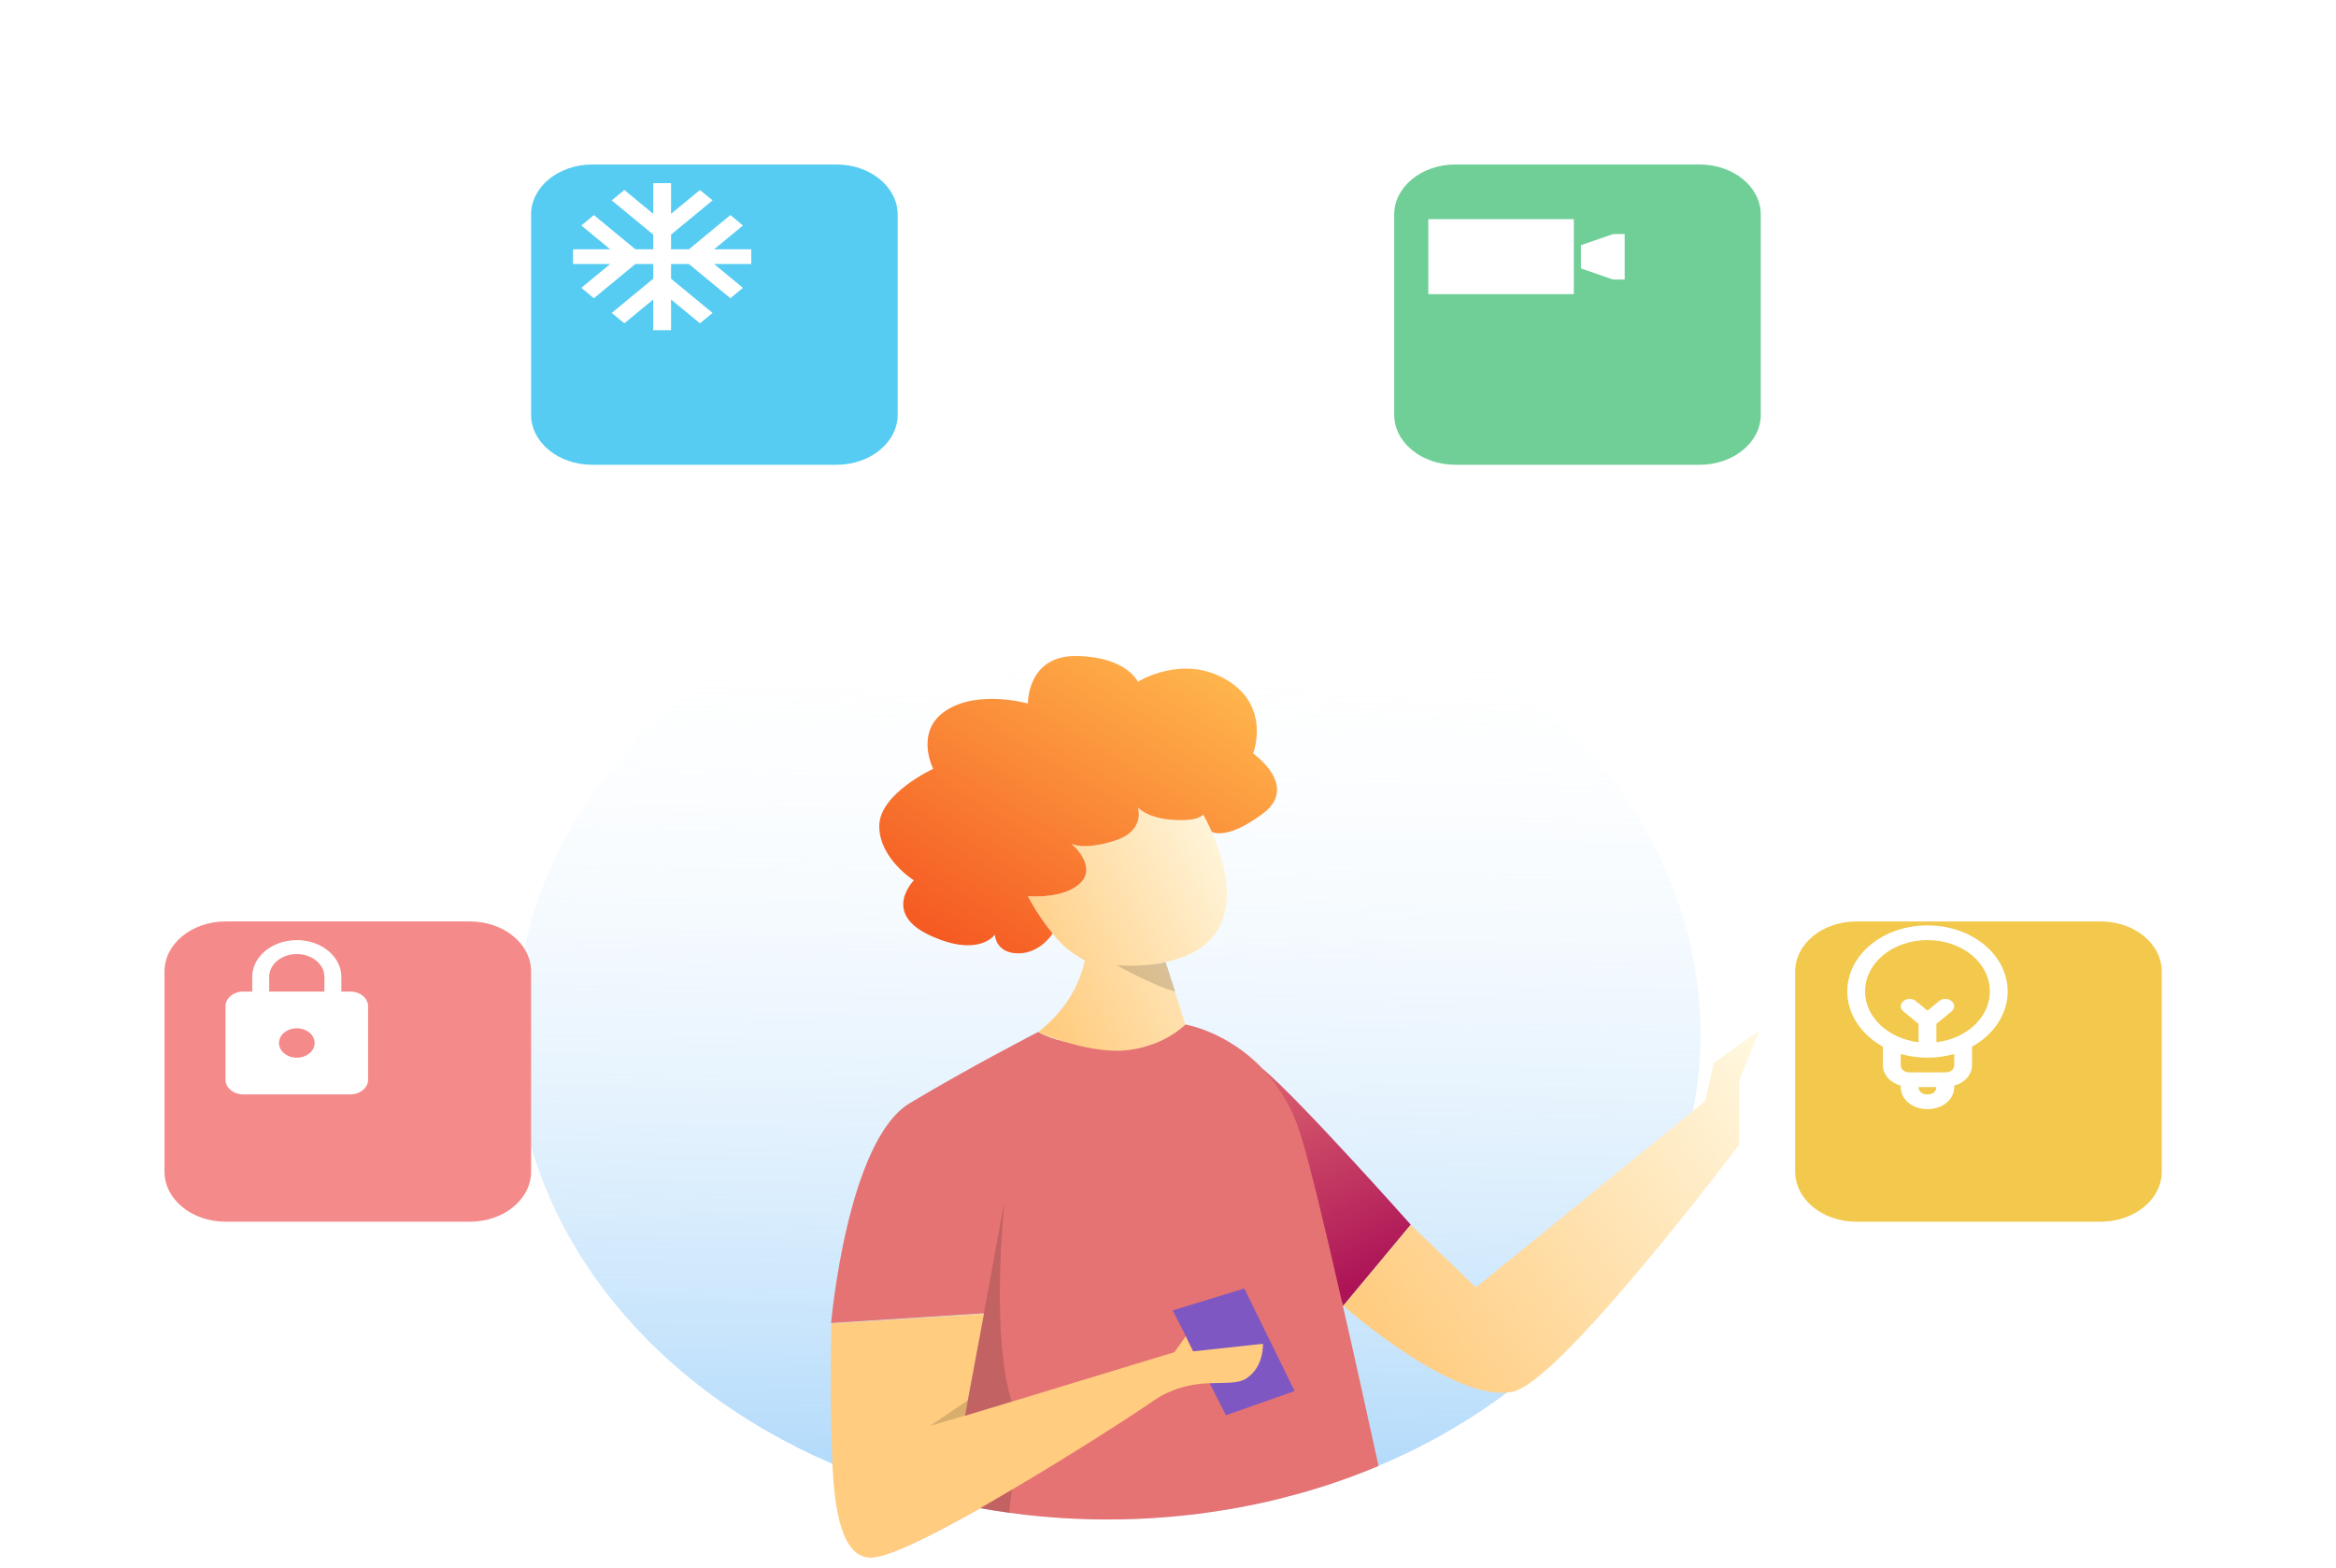 <svg width="213" height="143" viewBox="0 0 213 143" fill="none" xmlns="http://www.w3.org/2000/svg">
<path d="M155.049 94.267C155.056 100.421 153.492 106.507 150.46 112.137C147.427 117.766 142.992 122.815 137.438 126.959C135.894 128.112 134.27 129.193 132.574 130.195C130.398 131.481 128.108 132.631 125.722 133.636H125.697C125.188 133.855 124.671 134.063 124.15 134.264C123.913 134.36 123.679 134.449 123.437 134.537C121.929 135.104 120.381 135.613 118.794 136.063C117.544 136.405 116.26 136.746 114.963 137.026C107.486 138.655 99.67 138.957 92.038 137.91C91.134 137.787 90.242 137.647 89.354 137.487L88.604 137.347C86.339 136.914 84.111 136.359 81.935 135.688C80.67 135.299 79.431 134.872 78.217 134.408C77.746 134.227 77.275 134.042 76.812 133.851C76.495 133.721 76.183 133.588 75.87 133.455C67.389 129.807 60.244 124.379 55.167 117.725C50.09 111.072 47.263 103.433 46.975 95.591C46.688 87.749 48.951 79.985 53.532 73.094C58.113 66.204 64.848 60.434 73.046 56.376C81.245 52.319 90.614 50.118 100.192 50.001C109.77 49.884 119.215 51.853 127.558 55.709C135.901 59.564 142.844 65.166 147.674 71.941C152.505 78.717 155.05 86.422 155.049 94.267Z" fill="url(#paint0_linear_1_648)"/>
<path d="M115.163 97.47C118.606 100.372 128.635 111.665 128.635 111.665L122.475 119.062L116.935 104.366L115.163 97.47Z" fill="url(#paint1_linear_1_648)"/>
<path d="M125.697 133.66C125.188 133.878 124.671 134.087 124.15 134.288C123.913 134.384 123.679 134.472 123.437 134.561C121.928 135.128 120.381 135.637 118.794 136.087C117.544 136.429 116.26 136.77 114.963 137.05C107.486 138.679 99.67 138.98 92.038 137.934C91.134 137.811 90.242 137.671 89.354 137.511C86.103 139.347 83.102 140.901 81.114 141.607L81.276 140.471L81.951 135.715L83.514 124.651L89.708 119.745L75.782 120.629C75.782 120.629 77.245 104.004 82.956 100.583C88.666 97.162 94.656 94.097 94.656 94.097C95.371 94.483 96.158 94.77 96.986 94.947V94.947C98.967 95.395 101.025 95.567 103.076 95.456C105.518 95.363 107.961 93.503 108.078 93.407C108.078 93.407 111.912 94.032 115.163 97.483C116.785 99.26 117.949 101.288 118.586 103.444C119.386 105.967 120.807 111.859 122.424 118.977C123.483 123.558 124.596 128.638 125.697 133.66Z" fill="url(#paint2_linear_1_648)"/>
<path d="M128.635 111.678L134.579 117.383L155.482 100.389L156.274 96.91L160.443 93.943L158.588 98.467V104.359C158.588 104.359 142.465 125.764 138.022 126.866C132.824 128.16 122.483 119.056 122.483 119.056L128.635 111.678Z" fill="url(#paint3_linear_1_648)"/>
<path d="M106.935 119.479L111.783 129.038L118.048 126.832L113.455 117.478L106.935 119.479Z" fill="#7E57C2"/>
<path d="M113.688 125.655C112.909 126.18 111.746 126.057 110.303 126.119C108.366 126.161 106.507 126.757 105.051 127.805C103.113 129.14 97.695 132.632 92.276 135.821C91.292 136.398 90.309 136.968 89.358 137.528C86.107 139.365 83.106 140.918 81.118 141.625C80.595 141.837 80.031 141.972 79.45 142.024C76.666 142.082 76.07 137.303 75.899 133.489C75.845 132.223 75.832 131.065 75.803 130.229C75.687 126.884 75.803 120.67 75.803 120.67L89.729 119.783L88.254 127.682L87.995 129.079V129.089L92.163 127.826L92.293 127.788L107.09 123.285L108.111 121.841L108.761 123.207H108.824L115.159 122.524C115.159 122.524 115.268 124.593 113.688 125.655Z" fill="url(#paint4_linear_1_648)"/>
<path d="M110.491 75.833C110.128 75.02 109.816 74.467 109.724 74.303V74.262C109.724 74.262 109.403 74.911 106.985 74.754C104.568 74.597 103.768 73.614 103.768 73.614C103.768 73.614 104.526 75.744 101.646 76.656C98.874 77.536 97.782 76.966 97.707 76.925C97.853 77.055 100.02 78.953 98.582 80.459C97.094 82.019 93.747 81.711 93.747 81.711V81.732C94.168 82.513 94.64 83.275 95.16 84.016C95.435 84.405 95.706 84.763 95.994 85.098V85.122C96.732 86.105 97.729 86.942 98.912 87.57C98.392 90.068 96.899 92.361 94.656 94.107V94.107C95.41 94.43 96.189 94.713 96.986 94.957C98.541 95.439 100.629 95.916 102.492 95.783C104.651 95.594 106.646 94.752 108.086 93.421L107.131 90.42L106.273 87.716C114.034 86.095 111.9 79.042 110.491 75.833ZM105.839 87.815L105.977 87.788L106.198 87.737C105.876 87.851 105.537 87.927 105.189 87.962C105.368 87.925 105.552 87.884 105.743 87.836L105.839 87.815Z" fill="url(#paint5_linear_1_648)"/>
<path d="M115.163 74.174C111.962 76.584 110.578 75.904 110.491 75.84V75.833C110.128 75.02 109.816 74.467 109.728 74.303L109.707 74.262C109.707 74.262 109.382 74.911 106.965 74.754C104.547 74.597 103.751 73.614 103.751 73.614C103.751 73.614 104.51 75.744 101.629 76.656C98.853 77.536 97.761 76.966 97.69 76.925C97.836 77.052 100.004 78.95 98.566 80.455C97.078 82.015 93.731 81.711 93.731 81.711V81.728C94.152 82.511 94.623 83.274 95.144 84.016C95.421 84.403 95.699 84.763 95.977 85.098V85.122C95.977 85.122 94.835 86.962 92.797 86.924C90.759 86.887 90.713 85.217 90.713 85.217C90.713 85.217 89.271 87.348 84.815 85.296C80.359 83.244 83.331 80.271 83.331 80.271C83.331 80.271 80.171 78.291 80.171 75.324C80.171 72.357 85.09 70.101 85.09 70.101C85.09 70.101 83.331 66.656 86.299 64.758C89.266 62.86 93.727 64.147 93.727 64.147C93.727 64.147 93.639 59.74 98.182 59.812C102.726 59.883 103.755 62.16 103.755 62.16C103.755 62.16 107.84 59.573 111.883 62.01C115.926 64.448 114.263 68.698 114.263 68.698C114.263 68.698 118.502 71.664 115.163 74.174Z" fill="url(#paint6_linear_1_648)"/>
<path opacity="0.15" d="M107.165 90.41C105.227 89.908 101.779 87.993 101.779 87.993C103.14 88.111 104.514 88.051 105.852 87.815L105.989 87.788L106.256 87.723H106.294L107.165 90.41Z" fill="black"/>
<path opacity="0.15" d="M91.588 109.534L89.708 119.776L88.233 127.676L84.798 130.014L92.272 127.792C92.272 127.792 90.334 123.258 91.588 109.534Z" fill="black"/>
<path opacity="0.15" d="M89.346 137.511C90.234 137.671 91.126 137.811 92.03 137.934C92.076 137.234 92.159 136.528 92.276 135.821L89.346 137.511Z" fill="black"/>
<g filter="url(#filter0_d_1_648)">
<path d="M71.281 10H48.993C45.918 10 43.425 12.042 43.425 14.561V32.815C43.425 35.334 45.918 37.376 48.993 37.376H71.281C74.356 37.376 76.85 35.334 76.85 32.815V14.561C76.85 12.042 74.356 10 71.281 10Z" fill="#56CCF2"/>
</g>
<g clip-path="url(#clip0_1_648)">
<path d="M68.5 22.731H65.112L67.744 20.56L66.599 19.608L62.812 22.731H61.188V21.391L64.974 18.268L63.82 17.324L61.188 19.495V16.7H59.562V19.495L56.93 17.324L55.776 18.268L59.562 21.391V22.731H57.938L54.151 19.608L53.006 20.56L55.638 22.731H52.25V24.071H55.638L53.006 26.242L54.151 27.193L57.938 24.071H59.562V25.411L55.776 28.534L56.93 29.478L59.562 27.307V30.102H61.188V27.307L63.82 29.478L64.974 28.534L61.188 25.411V24.071H62.812L66.599 27.193L67.744 26.242L65.112 24.071H68.5V22.731Z" fill="white"/>
</g>
<g filter="url(#filter1_d_1_648)">
<path d="M186.544 79.015H164.256C161.181 79.015 158.688 81.057 158.688 83.576V101.83C158.688 104.349 161.181 106.391 164.256 106.391H186.544C189.619 106.391 192.112 104.349 192.112 101.83V83.576C192.112 81.057 189.619 79.015 186.544 79.015Z" fill="#F2C94C"/>
</g>
<path d="M183.062 90.406C183.062 87.056 179.812 84.376 175.75 84.376C171.687 84.376 168.438 87.056 168.438 90.406C168.438 92.483 169.737 94.359 171.687 95.431V97.107C171.687 97.978 172.337 98.715 173.312 98.983V99.117C173.312 100.256 174.369 101.127 175.75 101.127C177.131 101.127 178.187 100.256 178.187 99.117V98.983C179.162 98.715 179.812 97.978 179.812 97.107V95.431C181.762 94.359 183.062 92.483 183.062 90.406ZM170.062 90.406C170.062 87.793 172.581 85.716 175.75 85.716C178.919 85.716 181.437 87.793 181.437 90.406C181.437 92.751 179.325 94.694 176.562 95.029V93.354L177.944 92.215C178.269 91.947 178.269 91.545 177.944 91.277C177.619 91.009 177.131 91.009 176.806 91.277L175.75 92.148L174.694 91.277C174.369 91.009 173.881 91.009 173.556 91.277C173.231 91.545 173.231 91.947 173.556 92.215L174.937 93.354V95.029C172.175 94.694 170.062 92.751 170.062 90.406ZM175.75 99.787C175.262 99.787 174.937 99.519 174.937 99.117H176.562C176.562 99.519 176.237 99.787 175.75 99.787ZM178.187 97.107C178.187 97.509 177.862 97.777 177.375 97.777H174.125C173.637 97.777 173.312 97.509 173.312 97.107V96.102C174.044 96.302 174.856 96.436 175.75 96.436C176.644 96.436 177.456 96.302 178.187 96.102V97.107Z" fill="white"/>
<g filter="url(#filter2_d_1_648)">
<path d="M37.856 79.015H15.569C12.493 79.015 10 81.057 10 83.576V101.83C10 104.349 12.493 106.391 15.569 106.391H37.856C40.931 106.391 43.425 104.349 43.425 101.83V83.576C43.425 81.057 40.931 79.015 37.856 79.015Z" fill="#F58A8A"/>
</g>
<g clip-path="url(#clip1_1_648)">
<path d="M31.938 90.406H31.125V89.066C31.125 87.217 29.305 85.716 27.062 85.716C24.82 85.716 23 87.217 23 89.066V90.406H22.188C21.294 90.406 20.562 91.009 20.562 91.746V98.447C20.562 99.184 21.294 99.787 22.188 99.787H31.938C32.831 99.787 33.562 99.184 33.562 98.447V91.746C33.562 91.009 32.831 90.406 31.938 90.406ZM27.062 96.436C26.169 96.436 25.438 95.834 25.438 95.096C25.438 94.359 26.169 93.756 27.062 93.756C27.956 93.756 28.688 94.359 28.688 95.096C28.688 95.834 27.956 96.436 27.062 96.436ZM29.581 90.406H24.544V89.066C24.544 87.92 25.673 86.989 27.062 86.989C28.452 86.989 29.581 87.92 29.581 89.066V90.406Z" fill="white"/>
</g>
<g filter="url(#filter3_d_1_648)">
<path d="M149.981 10H127.694C124.618 10 122.125 12.042 122.125 14.561V32.815C122.125 35.334 124.618 37.376 127.694 37.376H149.981C153.057 37.376 155.55 35.334 155.55 32.815V14.561C155.55 12.042 153.057 10 149.981 10Z" fill="#6FCF97"/>
</g>
<path d="M143.503 19.981H130.234V26.82H143.503V19.981Z" fill="white"/>
<path d="M147.079 21.342L144.15 22.358V24.473L147.079 25.488H148.141V21.342H147.079Z" fill="white"/>
<defs>
<filter id="filter0_d_1_648" x="33.425" y="0" width="63.425" height="57.376" filterUnits="userSpaceOnUse" color-interpolation-filters="sRGB">
<feFlood flood-opacity="0" result="BackgroundImageFix"/>
<feColorMatrix in="SourceAlpha" type="matrix" values="0 0 0 0 0 0 0 0 0 0 0 0 0 0 0 0 0 0 127 0" result="hardAlpha"/>
<feOffset dx="5" dy="5"/>
<feGaussianBlur stdDeviation="7.5"/>
<feColorMatrix type="matrix" values="0 0 0 0 0 0 0 0 0 0 0 0 0 0 0 0 0 0 0.15 0"/>
<feBlend mode="normal" in2="BackgroundImageFix" result="effect1_dropShadow_1_648"/>
<feBlend mode="normal" in="SourceGraphic" in2="effect1_dropShadow_1_648" result="shape"/>
</filter>
<filter id="filter1_d_1_648" x="148.688" y="69.015" width="63.425" height="57.376" filterUnits="userSpaceOnUse" color-interpolation-filters="sRGB">
<feFlood flood-opacity="0" result="BackgroundImageFix"/>
<feColorMatrix in="SourceAlpha" type="matrix" values="0 0 0 0 0 0 0 0 0 0 0 0 0 0 0 0 0 0 127 0" result="hardAlpha"/>
<feOffset dx="5" dy="5"/>
<feGaussianBlur stdDeviation="7.5"/>
<feColorMatrix type="matrix" values="0 0 0 0 0 0 0 0 0 0 0 0 0 0 0 0 0 0 0.15 0"/>
<feBlend mode="normal" in2="BackgroundImageFix" result="effect1_dropShadow_1_648"/>
<feBlend mode="normal" in="SourceGraphic" in2="effect1_dropShadow_1_648" result="shape"/>
</filter>
<filter id="filter2_d_1_648" x="0" y="69.015" width="63.425" height="57.376" filterUnits="userSpaceOnUse" color-interpolation-filters="sRGB">
<feFlood flood-opacity="0" result="BackgroundImageFix"/>
<feColorMatrix in="SourceAlpha" type="matrix" values="0 0 0 0 0 0 0 0 0 0 0 0 0 0 0 0 0 0 127 0" result="hardAlpha"/>
<feOffset dx="5" dy="5"/>
<feGaussianBlur stdDeviation="7.5"/>
<feColorMatrix type="matrix" values="0 0 0 0 0 0 0 0 0 0 0 0 0 0 0 0 0 0 0.15 0"/>
<feBlend mode="normal" in2="BackgroundImageFix" result="effect1_dropShadow_1_648"/>
<feBlend mode="normal" in="SourceGraphic" in2="effect1_dropShadow_1_648" result="shape"/>
</filter>
<filter id="filter3_d_1_648" x="112.125" y="0" width="63.425" height="57.376" filterUnits="userSpaceOnUse" color-interpolation-filters="sRGB">
<feFlood flood-opacity="0" result="BackgroundImageFix"/>
<feColorMatrix in="SourceAlpha" type="matrix" values="0 0 0 0 0 0 0 0 0 0 0 0 0 0 0 0 0 0 127 0" result="hardAlpha"/>
<feOffset dx="5" dy="5"/>
<feGaussianBlur stdDeviation="7.5"/>
<feColorMatrix type="matrix" values="0 0 0 0 0 0 0 0 0 0 0 0 0 0 0 0 0 0 0.15 0"/>
<feBlend mode="normal" in2="BackgroundImageFix" result="effect1_dropShadow_1_648"/>
<feBlend mode="normal" in="SourceGraphic" in2="effect1_dropShadow_1_648" result="shape"/>
</filter>
<linearGradient id="paint0_linear_1_648" x1="101.222" y1="54.803" x2="99.982" y2="142.059" gradientUnits="userSpaceOnUse">
<stop stop-color="white" stop-opacity="0"/>
<stop offset="1" stop-color="#64B5F6" stop-opacity="0.6"/>
</linearGradient>
<linearGradient id="paint1_linear_1_648" x1="111.083" y1="94.537" x2="121.954" y2="117.861" gradientUnits="userSpaceOnUse">
<stop stop-color="#E57373"/>
<stop offset="1" stop-color="#AD1457"/>
</linearGradient>
<linearGradient id="paint2_linear_1_648" x1="22866.6" y1="26667.6" x2="21796.7" y2="33114.3" gradientUnits="userSpaceOnUse">
<stop stop-color="#E57373"/>
<stop offset="1" stop-color="#AD1457"/>
</linearGradient>
<linearGradient id="paint3_linear_1_648" x1="166.099" y1="102.427" x2="130.147" y2="127.857" gradientUnits="userSpaceOnUse">
<stop stop-color="#FFF8E1"/>
<stop offset="1" stop-color="#FFCC80"/>
</linearGradient>
<linearGradient id="paint4_linear_1_648" x1="17594.5" y1="14958.6" x2="15704.9" y2="13403" gradientUnits="userSpaceOnUse">
<stop stop-color="#FFF8E1"/>
<stop offset="1" stop-color="#FFCC80"/>
</linearGradient>
<linearGradient id="paint5_linear_1_648" x1="114.572" y1="79.309" x2="94.019" y2="89.644" gradientUnits="userSpaceOnUse">
<stop stop-color="#FFF8E1"/>
<stop offset="1" stop-color="#FFCC80"/>
</linearGradient>
<linearGradient id="paint6_linear_1_648" x1="109.52" y1="59.682" x2="89.955" y2="91.958" gradientUnits="userSpaceOnUse">
<stop stop-color="#FFB74D"/>
<stop offset="1" stop-color="#F4511E"/>
</linearGradient>
<clipPath id="clip0_1_648">
<rect width="19.5" height="16.081" fill="white" transform="translate(50.625 15.36)"/>
</clipPath>
<clipPath id="clip1_1_648">
<rect width="19.5" height="16.081" fill="white" transform="translate(17.312 85.046)"/>
</clipPath>
</defs>
</svg>
